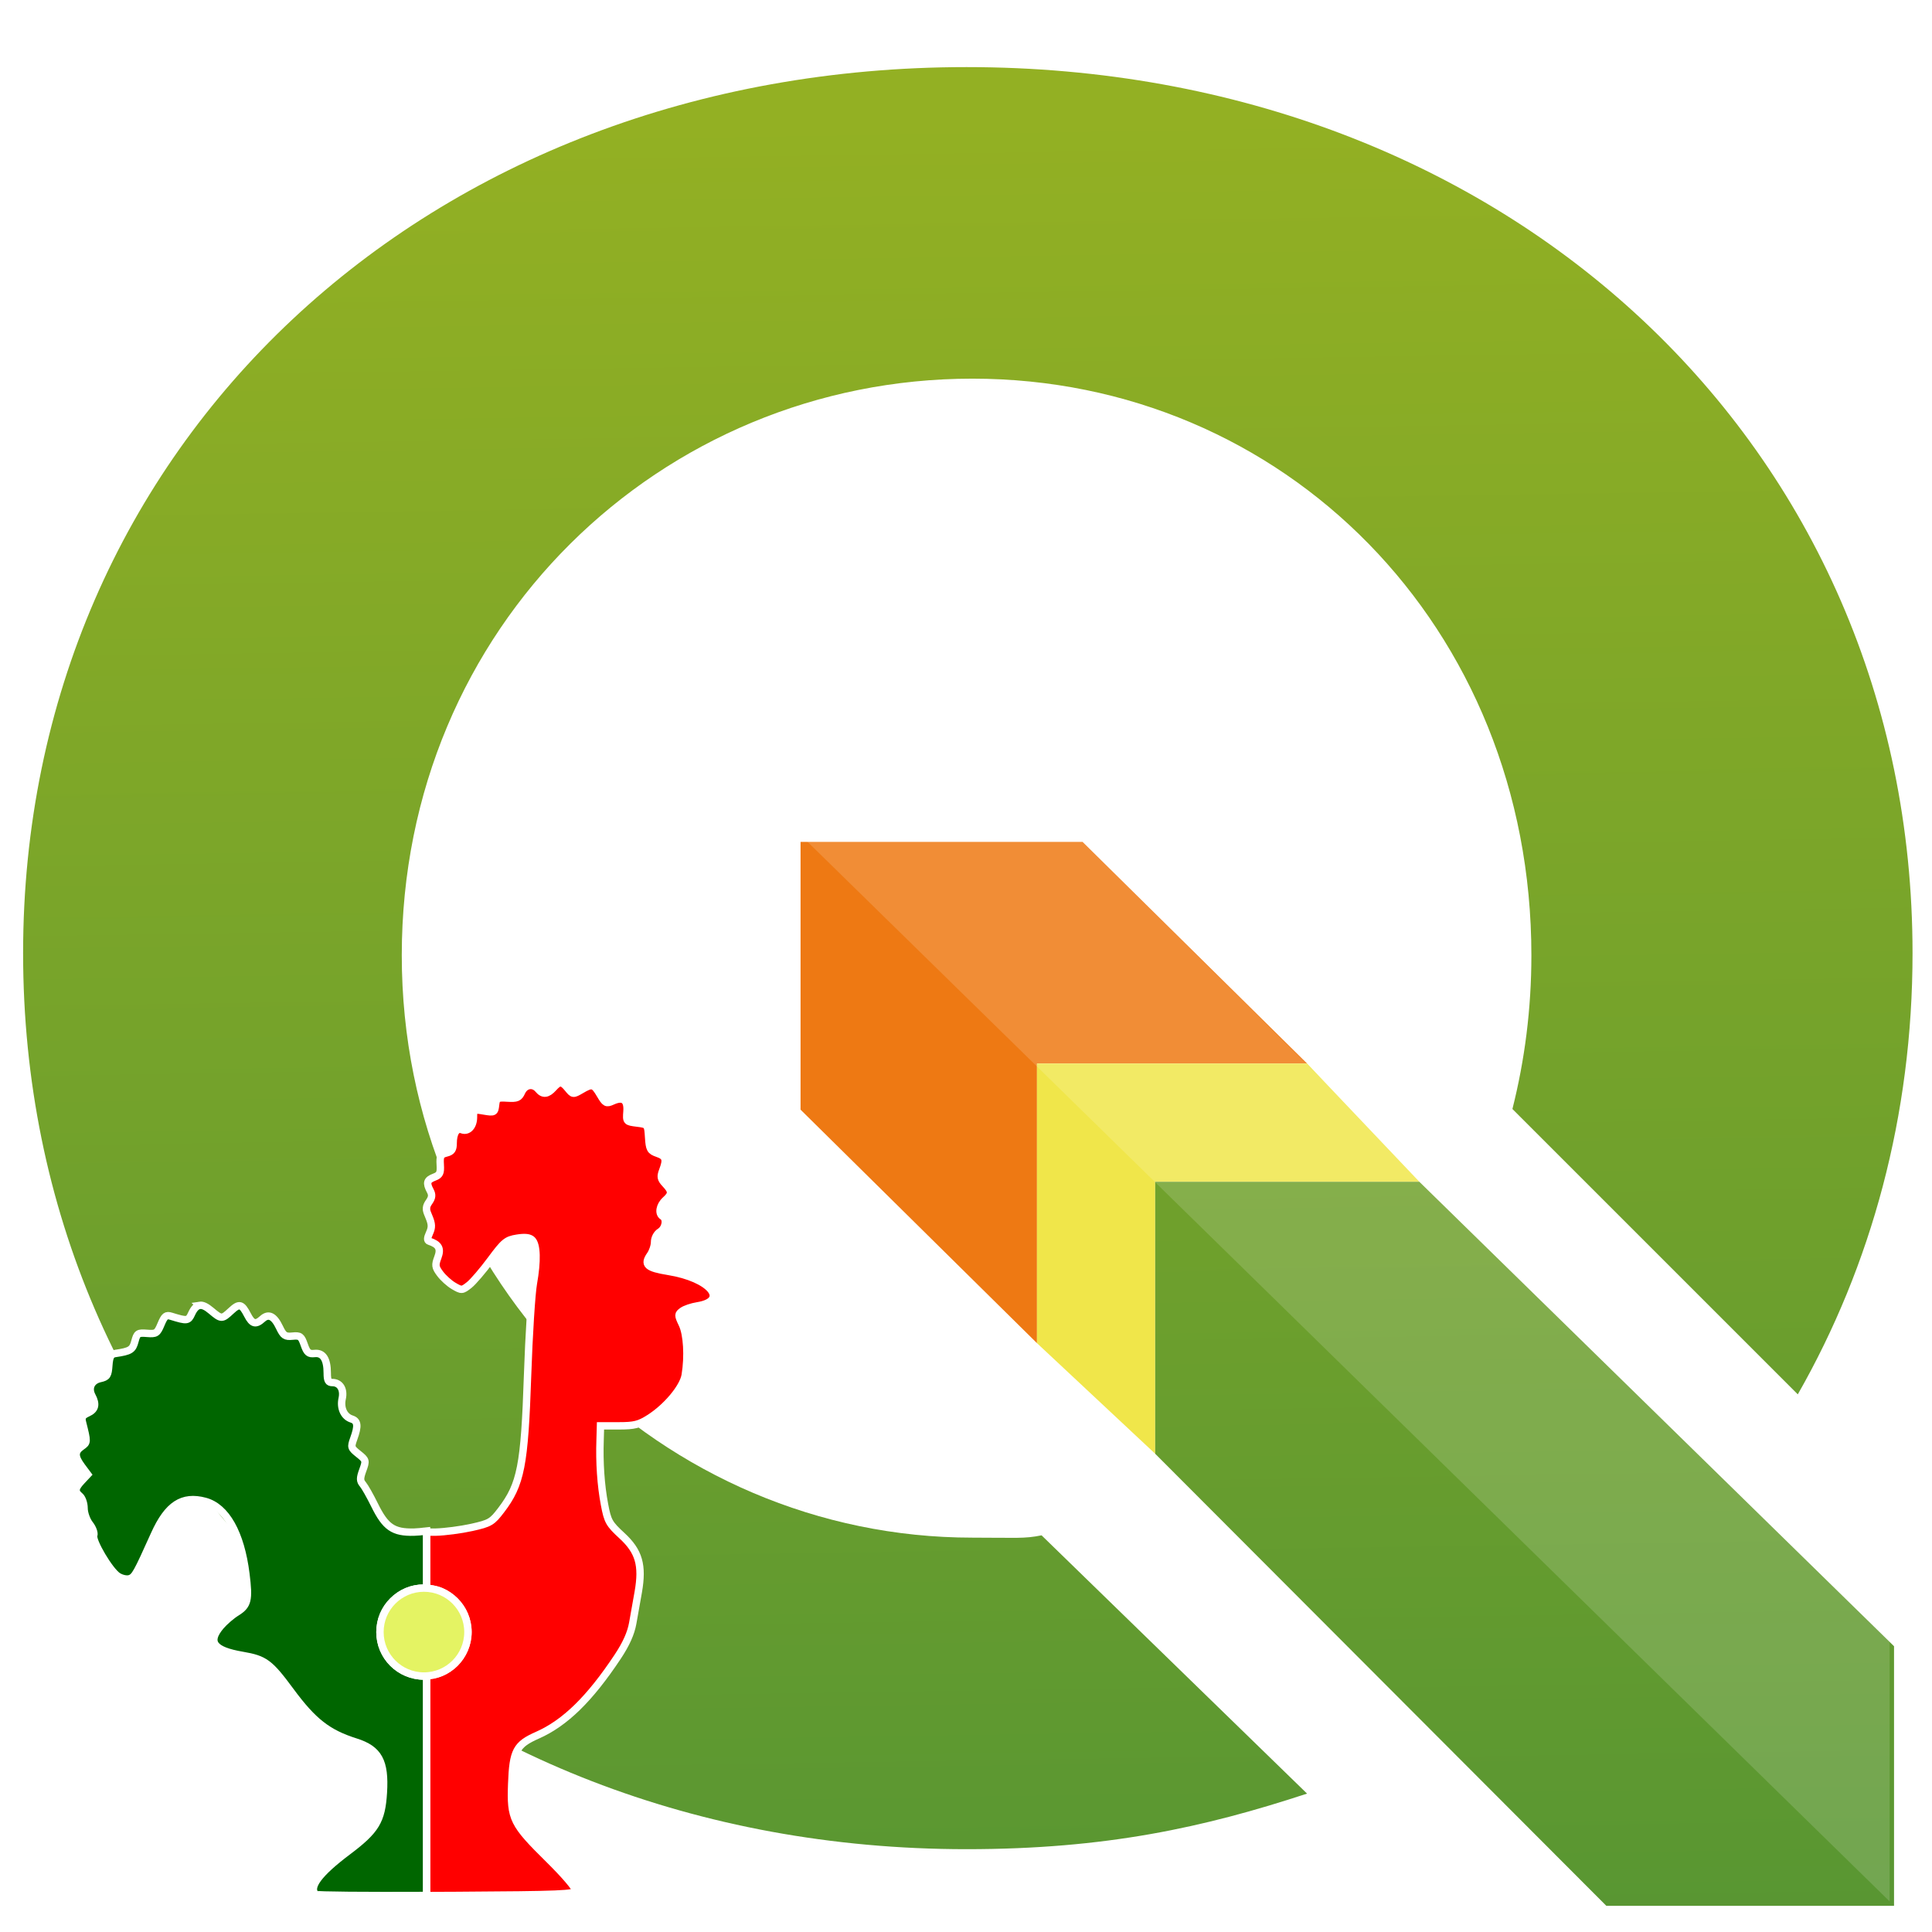<?xml version="1.0" encoding="UTF-8" standalone="no"?>
<!-- Generator: Adobe Illustrator 16.0.0, SVG Export Plug-In . SVG Version: 6.00 Build 0)  -->

<svg
   version="1.1"
   id="Layer_1"
   x="0px"
   y="0px"
   width="128px"
   height="128px"
   viewBox="0 0 128 128"
   enable-background="new 0 0 128 128"
   xml:space="preserve"
   inkscape:version="1.1.2 (b8e25be833, 2022-02-05)"
   sodipodi:docname="qgis_pt_spreadshirt_no_url_upgrade.svg"
   inkscape:export-filename="C:\Users\joao-pc\Desktop\qgis_PT_logo_512px.png"
   inkscape:export-xdpi="384"
   inkscape:export-ydpi="384"
   xmlns:inkscape="http://www.inkscape.org/namespaces/inkscape"
   xmlns:sodipodi="http://sodipodi.sourceforge.net/DTD/sodipodi-0.dtd"
   xmlns="http://www.w3.org/2000/svg"
   xmlns:svg="http://www.w3.org/2000/svg"
   xmlns:rdf="http://www.w3.org/1999/02/22-rdf-syntax-ns#"
   xmlns:cc="http://creativecommons.org/ns#"
   xmlns:dc="http://purl.org/dc/elements/1.1/"><defs
     id="defs4159"><filter
       style="color-interpolation-filters:sRGB;"
       inkscape:label="Drop Shadow"
       id="filter4238"
       x="-0.015"
       y="-0.015"
       width="1.032"
       height="1.033"><feFlood
         flood-opacity="0.918"
         flood-color="rgb(0,0,0)"
         result="flood"
         id="feFlood4240" /><feComposite
         in="flood"
         in2="SourceGraphic"
         operator="in"
         result="composite1"
         id="feComposite4242" /><feGaussianBlur
         in="composite1"
         stdDeviation="0.8"
         result="blur"
         id="feGaussianBlur4244" /><feOffset
         dx="0.3"
         dy="0.3"
         result="offset"
         id="feOffset4246" /><feComposite
         in="SourceGraphic"
         in2="offset"
         operator="over"
         result="composite2"
         id="feComposite4248" /></filter><filter
       style="color-interpolation-filters:sRGB;"
       inkscape:label="Drop Shadow"
       id="filter4302"
       x="-0.05"
       y="-0.039"
       width="1.108"
       height="1.084"><feFlood
         flood-opacity="0.918"
         flood-color="rgb(0,0,0)"
         result="flood"
         id="feFlood4304" /><feComposite
         in="flood"
         in2="SourceGraphic"
         operator="in"
         result="composite1"
         id="feComposite4306" /><feGaussianBlur
         in="composite1"
         stdDeviation="0.8"
         result="blur"
         id="feGaussianBlur4308" /><feOffset
         dx="0.3"
         dy="0.3"
         result="offset"
         id="feOffset4310" /><feComposite
         in="SourceGraphic"
         in2="offset"
         operator="over"
         result="composite2"
         id="feComposite4312" /></filter></defs><sodipodi:namedview
     pagecolor="#ffffff"
     bordercolor="#666666"
     borderopacity="1"
     objecttolerance="10"
     gridtolerance="10"
     guidetolerance="10"
     inkscape:pageopacity="0"
     inkscape:pageshadow="2"
     inkscape:window-width="1920"
     inkscape:window-height="1017"
     id="namedview4157"
     showgrid="false"
     inkscape:zoom="4.695631"
     inkscape:cx="54.412282"
     inkscape:cy="57.713223"
     inkscape:window-x="-8"
     inkscape:window-y="-8"
     inkscape:window-maximized="1"
     inkscape:current-layer="Layer_1"
     inkscape:pagecheckerboard="1" /><linearGradient
     id="SVGID_1_"
     gradientUnits="userSpaceOnUse"
     x1="402.524"
     y1="-220.871"
     x2="400.648"
     y2="-97.502"
     gradientTransform="matrix(1,0,0,-1,-300.519,-92.555)"><stop
       offset="0"
       style="stop-color:#589632"
       id="stop4140" /><stop
       offset="1"
       style="stop-color:#93B023"
       id="stop4142" /></linearGradient><linearGradient
     id="SVGID_2_"
     gradientUnits="userSpaceOnUse"
     x1="365.462"
     y1="-221.145"
     x2="363.592"
     y2="-98.227"
     gradientTransform="matrix(1,0,0,-1,-300.519,-92.555)"><stop
       offset="0"
       style="stop-color:#589632"
       id="stop4149" /><stop
       offset="1"
       style="stop-color:#93B023"
       id="stop4151" /></linearGradient><g
     id="g4231"
     style="filter:url(#filter4238)"
     transform="matrix(0.979,0,0,0.979,1.237,2.006)"><polygon
       id="polygon4137"
       points="68.613,88.548 68.613,69.625 86.891,69.625 71.697,54.625 52.613,54.625 52.613,72.746 "
       fill="#ee7913" /><polygon
       id="polygon4146"
       points="76.613,96.033 76.613,77.625 94.488,77.625 86.891,69.625 68.613,69.625 68.613,88.548 "
       fill="#f0e64a" /><g
       id="g4203"><polygon
         fill="url(#SVGID_1_)"
         points="126.613,126.625 126.613,109.057 94.488,77.625 76.613,77.625 76.613,96.033 107.143,126.625 "
         id="polygon4144"
         style="fill:url(#SVGID_1_)" /><path
         fill="url(#SVGID_2_)"
         d="m 68.923,101.552 c -1.165,0.242 -1.769,0.157 -4.685,0.157 -20.866,0 -38.612,-17.158 -38.612,-39.406 0,-22.248 17.551,-39.027 38.612,-39.027 21.061,0 37.833,16.78 37.833,39.027 0,3.619 -0.451,7.099 -1.284,10.398 L 120.1,92.012 c 4.979,-8.726 7.765,-18.869 7.765,-29.857 C 127.865,27.866 100.502,2.192 63.849,2.192 27.363,2.191 0,27.696 0,62.154 c 0,34.625 27.363,60.638 63.848,60.638 9.417,0 16.069,-1.469 23.042,-3.761 z"
         id="path4153"
         style="fill:url(#SVGID_2_)" /></g></g><polygon
     opacity="0.15"
     fill="#ffffff"
     enable-background="new    "
     points="71.697,54.625 126.613,109.057 126.613,126.625 53.083,54.625 "
     id="polygon4155"
     transform="matrix(0.979,0,0,0.979,1.237,2.006)" /><path
     inkscape:connector-curvature="0"
     style="display:inline;fill:#ff0000;stroke-width:0.979;enable-background:new"
     mask="none"
     clip-path="none"
     d="m 27.961,110.695 c 0.337,-0.02 0.666,-0.071 0.962,-0.196 0.349,-0.147 0.663,-0.36 0.927,-0.624 0.264,-0.264 0.476,-0.578 0.624,-0.927 0.147,-0.349 0.232,-0.729 0.232,-1.132 0,-0.402 -0.084,-0.792 -0.232,-1.14 -0.147,-0.349 -0.36,-0.654 -0.624,-0.918 -0.264,-0.264 -0.578,-0.485 -0.927,-0.633 -0.296,-0.125 -0.625,-0.167 -0.962,-0.187 z"
     id="path4406" /><path
     inkscape:connector-curvature="0"
     style="display:inline;fill:#006600;stroke-width:0.979;enable-background:new"
     clip-path="none"
     d="m 27.961,104.939 c -0.059,-0.004 -0.109,-0.036 -0.169,-0.036 -0.402,0 -0.792,0.075 -1.14,0.223 -0.349,0.147 -0.663,0.369 -0.927,0.633 -0.264,0.264 -0.476,0.569 -0.624,0.918 -0.147,0.349 -0.223,0.738 -0.223,1.14 0,0.402 0.075,0.783 0.223,1.132 0.147,0.349 0.36,0.663 0.624,0.927 0.264,0.264 0.578,0.476 0.927,0.624 0.349,0.147 0.738,0.232 1.14,0.232 0.06,0 0.11,-0.032 0.169,-0.036 v -5.756 z"
     id="path4411" /><g
     id="g4297"
     style="stroke:#ffffff;stroke-width:0.5;stroke-miterlimit:4;stroke-dasharray:none;stroke-opacity:1;filter:url(#filter4302)"
     transform="matrix(0.979,0,0,0.979,1.237,2.006)"><path
       id="path1339-0-8"
       d="m 36.378,70.934 c -0.147,-0.007 -0.289,0.112 -0.501,0.346 -0.395,0.436 -0.701,0.463 -1.01,0.091 -0.347,-0.418 -0.896,-0.33 -1.129,0.182 -0.179,0.393 -0.313,0.449 -0.956,0.41 -0.698,-0.043 -0.755,-0.009 -0.81,0.473 -0.057,0.494 -0.088,0.516 -0.774,0.401 -0.701,-0.119 -0.719,-0.111 -0.719,0.419 0,0.613 -0.367,1.006 -0.783,0.847 -0.355,-0.136 -0.591,0.231 -0.592,0.919 -5.83e-4,0.422 -0.097,0.566 -0.455,0.655 -0.396,0.099 -0.454,0.204 -0.419,0.792 0.035,0.573 -0.028,0.701 -0.41,0.847 -0.496,0.188 -0.554,0.387 -0.264,0.928 0.142,0.266 0.122,0.455 -0.082,0.746 -0.104,0.149 -0.158,0.262 -0.173,0.382 v 0.164 c 0.02,0.12 0.079,0.262 0.164,0.464 0.207,0.495 0.212,0.716 0.036,1.101 -0.156,0.343 -0.162,0.499 -0.018,0.546 0.658,0.219 0.809,0.503 0.583,1.101 -0.197,0.519 -0.178,0.656 0.155,1.101 0.208,0.279 0.617,0.652 0.919,0.828 0.532,0.312 0.572,0.31 1.047,-0.064 0.269,-0.212 0.926,-0.981 1.466,-1.711 0.888,-1.201 1.059,-1.343 1.766,-1.456 0.549,-0.088 0.857,-0.053 1.029,0.118 0.325,0.325 0.353,1.422 0.082,2.949 -0.122,0.688 -0.299,3.485 -0.391,6.217 -0.206,6.1 -0.454,7.368 -1.784,9.112 -0.619,0.812 -0.749,0.897 -1.994,1.174 -0.734,0.163 -1.83,0.305 -2.43,0.319 -0.232,0.005 -0.439,0.002 -0.628,-0.018 v 3.841 c 0.344,0.021 0.68,0.063 0.983,0.191 0.356,0.151 0.677,0.377 0.947,0.646 0.269,0.269 0.487,0.581 0.637,0.938 0.151,0.356 0.237,0.754 0.237,1.165 0,0.411 -0.086,0.8 -0.237,1.156 -0.151,0.356 -0.368,0.677 -0.637,0.947 -0.269,0.269 -0.591,0.487 -0.947,0.637 -0.303,0.128 -0.639,0.179 -0.983,0.2 v 0.983 13.909 c 0.675,-0.001 1.337,-0.005 2.066,-0.009 6.995,-0.042 7.972,-0.081 8.02,-0.328 0.031,-0.159 -0.751,-1.075 -1.793,-2.103 -2.451,-2.416 -2.618,-2.745 -2.531,-5.116 0.083,-2.249 0.308,-2.663 1.739,-3.295 1.868,-0.826 3.533,-2.452 5.425,-5.298 0.588,-0.885 0.906,-1.6 1.029,-2.294 0.098,-0.553 0.267,-1.495 0.373,-2.103 0.316,-1.812 0.044,-2.75 -1.101,-3.805 -0.875,-0.806 -0.971,-0.979 -1.183,-2.103 -0.251,-1.324 -0.353,-2.857 -0.3,-4.378 l 0.027,-0.956 h 1.247 c 1.052,0 1.368,-0.082 2.057,-0.519 1.177,-0.746 2.294,-2.087 2.43,-2.913 0.211,-1.279 0.124,-2.761 -0.2,-3.441 -0.301,-0.63 -0.296,-0.679 0.009,-0.901 0.176,-0.129 0.632,-0.284 1.02,-0.346 2.144,-0.343 0.858,-1.875 -1.957,-2.33 -1.448,-0.234 -1.696,-0.456 -1.238,-1.111 0.16,-0.228 0.291,-0.619 0.291,-0.874 0,-0.266 0.154,-0.561 0.364,-0.692 0.385,-0.241 0.492,-0.864 0.182,-1.056 -0.301,-0.186 -0.2,-0.739 0.191,-1.092 0.46,-0.416 0.457,-0.606 -0.009,-1.101 -0.308,-0.328 -0.338,-0.481 -0.182,-0.892 0.292,-0.768 0.226,-0.972 -0.355,-1.174 -0.482,-0.168 -0.541,-0.284 -0.592,-1.074 -0.056,-0.88 -0.053,-0.883 -0.783,-0.974 -0.72,-0.09 -0.736,-0.096 -0.683,-0.774 0.063,-0.799 -0.264,-1.038 -0.983,-0.71 -0.413,0.188 -0.484,0.147 -0.828,-0.437 -0.432,-0.732 -0.544,-0.758 -1.293,-0.319 -0.533,0.312 -0.556,0.311 -0.883,-0.091 -0.206,-0.253 -0.353,-0.385 -0.501,-0.391 z"
       clip-path="none"
       mask="none"
       style="display:inline;fill:#ff0000;stroke:#ffffff;stroke-width:0.5;stroke-miterlimit:4;stroke-dasharray:none;stroke-opacity:1;enable-background:new"
       inkscape:connector-curvature="0" /><path
       id="path1341-9-4"
       d="m 11.946,85.991 c -0.213,0.034 -0.389,0.228 -0.546,0.573 -0.221,0.485 -0.311,0.493 -1.375,0.164 -0.35,-0.109 -0.454,-0.023 -0.692,0.546 -0.257,0.614 -0.335,0.659 -0.947,0.61 -0.612,-0.049 -0.674,-0.008 -0.819,0.537 -0.153,0.577 -0.299,0.674 -1.338,0.828 -0.288,0.043 -0.384,0.21 -0.428,0.81 -0.049,0.675 -0.113,0.78 -0.583,0.883 -0.602,0.132 -0.84,0.641 -0.555,1.174 0.31,0.579 0.223,0.926 -0.282,1.156 -0.369,0.168 -0.447,0.299 -0.364,0.628 0.341,1.357 0.34,1.362 -0.055,1.639 -0.494,0.346 -0.492,0.678 0.009,1.356 l 0.401,0.537 -0.401,0.428 c -0.47,0.5 -0.501,0.728 -0.127,1.038 0.151,0.125 0.282,0.493 0.282,0.819 0,0.326 0.171,0.815 0.382,1.083 0.211,0.268 0.33,0.608 0.273,0.756 -0.136,0.354 1.069,2.391 1.629,2.758 0.248,0.162 0.596,0.238 0.801,0.173 0.358,-0.114 0.489,-0.359 1.675,-2.995 0.903,-2.007 1.893,-2.654 3.432,-2.239 1.42,0.382 2.413,2.152 2.758,4.906 0.223,1.782 0.137,2.134 -0.637,2.613 -0.336,0.208 -0.818,0.625 -1.074,0.928 -0.905,1.076 -0.49,1.639 1.466,1.975 1.522,0.262 1.845,0.492 3.268,2.421 1.527,2.07 2.521,2.846 4.406,3.441 1.557,0.491 2.007,1.314 1.875,3.432 -0.119,1.913 -0.506,2.543 -2.412,3.978 -1.952,1.469 -2.661,2.418 -2.176,2.904 0.065,0.065 3.406,0.092 7.51,0.073 v -14.883 c -0.061,0.004 -0.111,0.036 -0.173,0.036 -0.411,0 -0.809,-0.086 -1.165,-0.237 -0.356,-0.151 -0.677,-0.368 -0.947,-0.637 -0.269,-0.269 -0.487,-0.591 -0.637,-0.947 -0.151,-0.356 -0.228,-0.745 -0.228,-1.156 0,-0.411 0.077,-0.809 0.228,-1.165 0.151,-0.356 0.368,-0.668 0.637,-0.938 0.269,-0.269 0.591,-0.496 0.947,-0.646 0.356,-0.151 0.754,-0.228 1.165,-0.228 0.062,0 0.112,0.033 0.173,0.036 v -3.896 c -0.32,0.036 -0.629,0.068 -0.856,0.073 -1.396,0.032 -1.921,-0.333 -2.658,-1.83 -0.302,-0.613 -0.658,-1.244 -0.792,-1.402 -0.202,-0.238 -0.21,-0.401 -0.009,-0.956 0.234,-0.646 0.231,-0.685 -0.291,-1.101 -0.51,-0.407 -0.529,-0.457 -0.319,-1.038 0.313,-0.865 0.276,-1.195 -0.146,-1.329 -0.511,-0.162 -0.779,-0.739 -0.637,-1.384 0.137,-0.623 -0.143,-1.083 -0.665,-1.083 -0.272,0 -0.346,-0.13 -0.346,-0.646 0,-0.939 -0.285,-1.382 -0.856,-1.32 -0.395,0.043 -0.515,-0.057 -0.701,-0.592 -0.198,-0.57 -0.282,-0.633 -0.792,-0.583 -0.499,0.05 -0.616,-0.032 -0.883,-0.592 -0.366,-0.768 -0.737,-0.953 -1.156,-0.573 -0.45,0.407 -0.689,0.348 -1.001,-0.255 -0.396,-0.766 -0.56,-0.81 -1.12,-0.291 -0.615,0.57 -0.652,0.576 -1.347,-0.009 -0.321,-0.27 -0.57,-0.398 -0.783,-0.364 z"
       clip-path="none"
       style="display:inline;fill:#006600;stroke:#ffffff;stroke-width:0.5;stroke-miterlimit:4;stroke-dasharray:none;stroke-opacity:1;enable-background:new"
       inkscape:connector-curvature="0" /><path
       inkscape:connector-curvature="0"
       id="path4393"
       d="m 30.103,108.099 c 0,1.644 -1.333,2.977 -2.977,2.977 -1.644,0 -2.977,-1.333 -2.977,-2.977 0,-1.644 1.333,-2.977 2.977,-2.977 1.644,0 2.977,1.333 2.977,2.977 z"
       style="fill:#e4f363;fill-opacity:1;fill-rule:evenodd;stroke:#ffffff;stroke-width:0.5;stroke-miterlimit:4;stroke-dasharray:none;stroke-opacity:1" /></g></svg>
